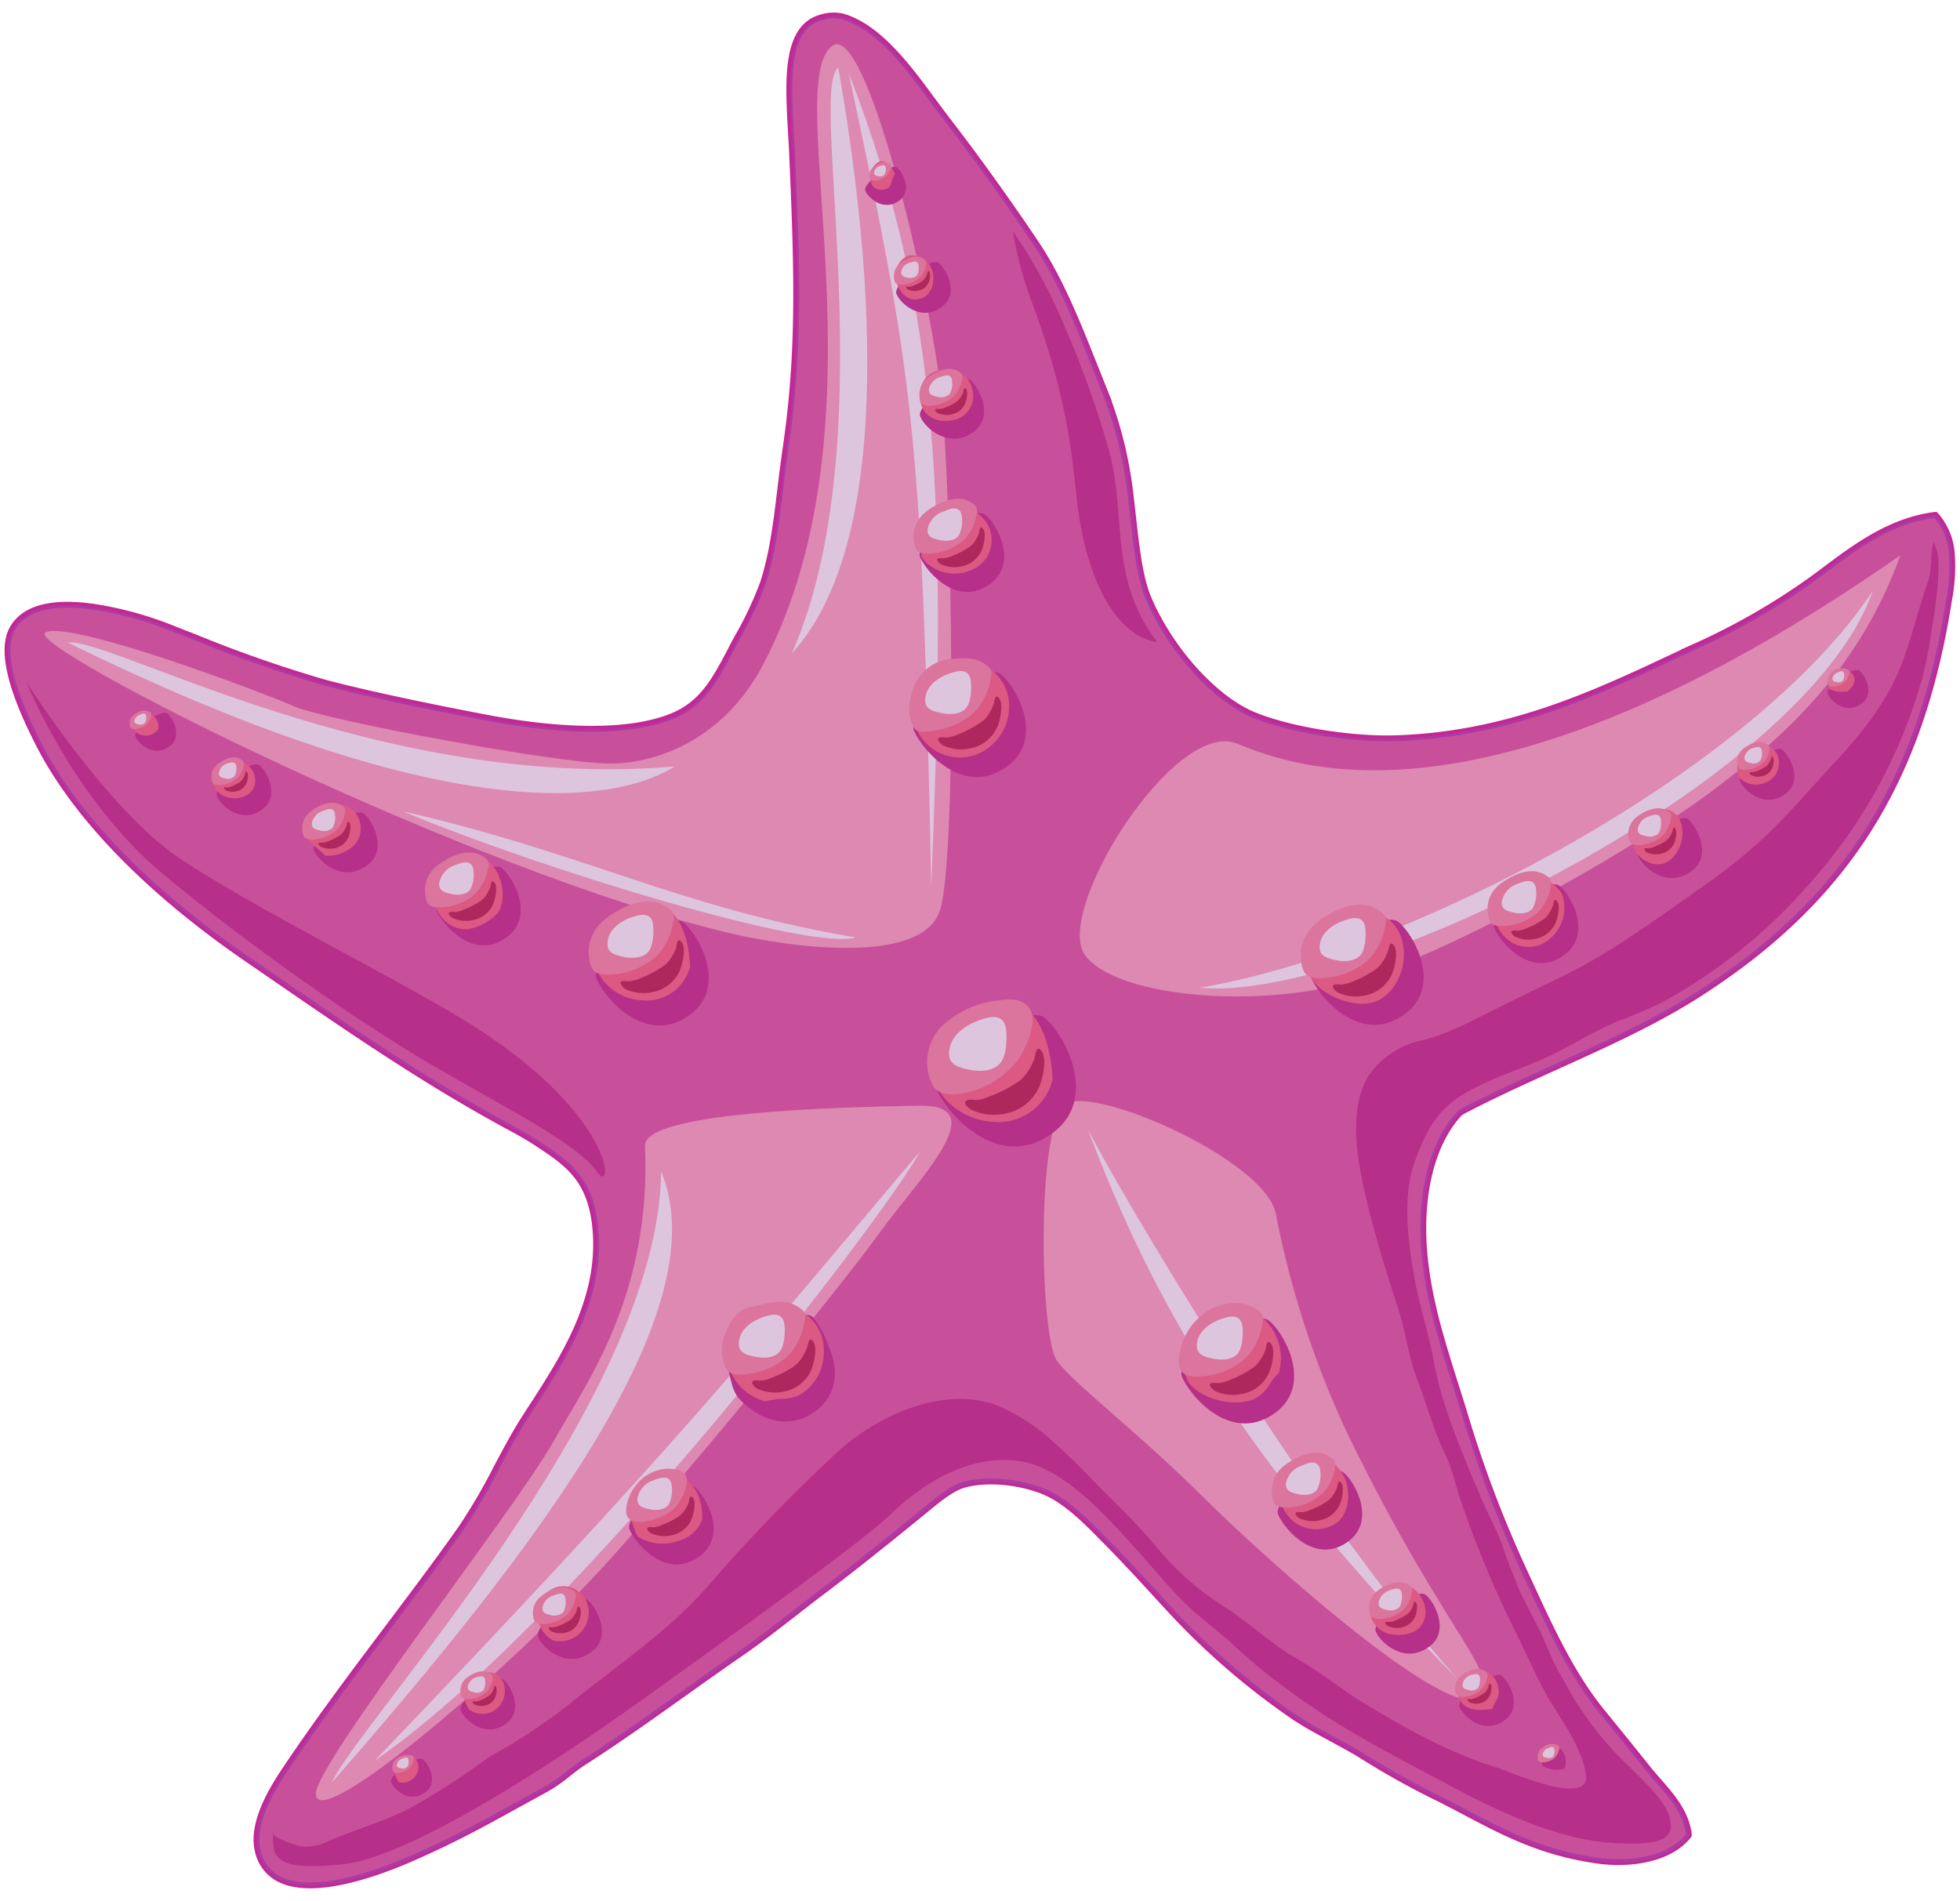 <svg id="Layer_1" data-name="Layer 1" xmlns="http://www.w3.org/2000/svg" viewBox="0 0 335 325"><defs><style>.cls-1{fill:#e5428c;stroke:#c42694;stroke-miterlimit:10;}.cls-1,.cls-2,.cls-3,.cls-4,.cls-5,.cls-6,.cls-7,.cls-8{fill-rule:evenodd;}.cls-2{fill:#ff8aa9;}.cls-3{fill:#ffd4df;}.cls-4{fill:#ce1974;}.cls-5{fill:#fc4e6e;}.cls-6{fill:#c4103f;}.cls-7{fill:#fc708e;}.cls-8{fill:#5889d9;opacity:0.2;}</style></defs><path id="color_1" data-name="color 1" class="cls-1" d="M144.1,2.84h0c6,1.79,11,8.42,15.28,14.27l2.49,3.32c5.77,7.45,11.37,15.45,15,20.85,4.21,6.17,7.22,13.74,10.14,21.07l1.64,4.1a69,69,0,0,1,4.13,14.9c.33,2,.58,4.32.85,6.74.58,5.23,1.17,10.65,2.66,14.16,3.76,8.85,11.37,17.27,18.1,20,6.24,2.54,16.79,4.23,24.56,3.93,18.84-.71,33.25-7.45,47.18-14l3.41-1.59A115.57,115.57,0,0,0,309.73,99l2.21-1.64c5.25-3.93,11.21-8.39,18.75-9.34h.14l.09.1a11.19,11.19,0,0,1,2.65,6.15,30.25,30.25,0,0,1-.46,8.35c-4.82,30.8-17.39,50.79-42,66.82-7.63,5-16.5,9-25.08,12.88-5.5,2.49-11.18,5.07-16.43,7.85-4.62,4.86-6.88,13.27-6.22,23.09.08,1.14.19,2.27.34,3.39.89,6.95,3,13.51,5,19.88.7,2.2,1.42,4.47,2.09,6.73A202.76,202.76,0,0,0,261,269.6c3.91,8.54,7.61,16.6,12.82,23,2.61,3.21,5.31,6.52,7.84,9.7.57.71,1.17,1.4,1.81,2.13,2.31,2.64,4.69,5.38,5.17,9.05,0,0,0,.09,0,.14l0,.12-.07.08c-3.4,4.24-10.4,4.94-15.37,4.25-9.57-1.33-15.9-4.67-22.61-8.2-1.58-.84-3.22-1.7-4.94-2.56a137.26,137.26,0,0,1-12.45-6.92c-1.8-1.14-3.75-2.19-5.64-3.21-2.28-1.23-4.64-2.5-6.82-4a125.09,125.09,0,0,1-21.4-18.7c-2.76-3-6.38-7-9.86-10.53l-.51-.51c-3.46-3.53-6.73-6.86-10.45-8.43-3.43-1.45-9.18-2.45-13.71-1.22-2.06.56-4.46,2.53-6.38,4.11l-.36.29c-7.65,6.26-13.77,11.1-18.69,14.77L135,276.37c-2.68,2.07-5.44,4.22-8.36,6.23-3.41,2.35-6.7,4.69-9.87,6.95-5.62,4-10.93,7.8-16.85,11.6-1,.62-1.87,1.34-2.75,2a26.58,26.58,0,0,1-3.8,2.66l-5.29,2.9c-5.28,2.92-10.27,5.68-17.38,8.81-5.89,2.61-16.66,6.56-22.62,3.85a7,7,0,0,1-3.89-4.48C42.76,312.19,46,306.51,49,302.08c5.65-8.4,11.66-16.37,17.46-24.08,4.38-5.82,8.52-11.31,12.4-16.84A100.12,100.12,0,0,0,85,250.61c1.51-2.82,3.06-5.74,4.79-8.43l1-1.54c5.83-9,12.43-19.26,10.86-31.66-1-7.6-4.83-10.19-9.31-13.19l-.29-.19c-1.86-1.25-3.82-2.31-5.72-3.33l-1.67-.92C70.82,183.67,58,174.78,45.51,166.18l-3.68-2.53C29.87,155.39,14,142.23,6.2,126.4c-3-6-6.6-14.56-4.05-19,2.06-3.55,6.9-4.76,14.38-3.6A61.3,61.3,0,0,1,30,107.63L33.52,109a218.76,218.76,0,0,0,22,7.68c6.12,1.63,16.21,3.83,27.67,6,7.86,1.51,22.43,3.49,31.66-.25,5.15-2.08,7.34-6.2,9.87-11l.51-1,.77-1.43a60.71,60.71,0,0,0,4.41-9.35c1.63-5,2.31-10.57,3-16.42.26-2.14.54-4.34.86-6.55,2.45-16.8,2-30.54,1.08-51.15l-.17-3c-.5-8.78-1-17.86,5.17-19.55A7,7,0,0,1,144.1,2.84Z"/><g id="light_1" data-name="light 1"><path class="cls-2" d="M142.25,7.84c-9,6.66,10.19,64-11.87,105.86-6.38,12.1-17.32,16.79-26.11,16.82s-48.73-7.43-54-9.78S11.87,105.93,7.76,108.11s72.85,41.12,117.57,51.54c9,2.09,32.58,5.68,35.41-4.29s2.08-71.1,0-89S148,3.64,142.25,7.84Z"/><path class="cls-2" d="M324.81,94.92c-69.63,48.54-102.63,36.59-113.35,32.2s-31.2,28.46-26.1,36,31.75,9.91,49.59,3.49,45.2-22,58-31.64S317.93,113.93,324.81,94.92Z"/><path class="cls-2" d="M157.13,189c-14.8.27-47.14,1.14-46.89,6.88,1.12,25.66-10.13,40.68-15.7,50.62-6.47,11.54-40.63,55-40.56,60.14.09,7.13,34.86-22.71,51-40.9s38.77-45.86,45.34-55C157.07,201.41,170,188.82,157.13,189Z"/><path class="cls-2" d="M182.33,188.63c5.3-2.88,34.22,9.86,35.76,19a159.66,159.66,0,0,0,12.13,37.24c15.46,31.87,25.13,40.48,23.32,44.58-3.25,7.38-36.13-21.88-47.89-33.54s-22.07-19.3-25-23.32S177,191.51,182.33,188.63Z"/></g><g id="light_2" data-name="light 2"><path class="cls-3" d="M143.28,11.55c5.19,29.53,10.59,79.9-7.94,100.14C151.47,75,138,15.53,143.28,11.55Z"/><path class="cls-3" d="M11.55,109.82c75.63,37.18,99.19,24,103.77,21.2C64.81,135.34,18.84,108.88,11.55,109.82Z"/><path class="cls-3" d="M113,200.23c9.92,23.7-21.33,64.52-56.26,104.45C61.19,294.49,112.61,239.81,113,200.23Z"/><path class="cls-3" d="M185.92,193c4.8,9.53,36.52,63.92,63.19,94C211.84,249.25,196.77,221.81,185.92,193Z"/><path class="cls-3" d="M320.1,101c-11.42,32.77-88.64,70.47-115.06,67.84C241.05,162.84,299.89,131.63,320.1,101Z"/><path class="cls-3" d="M159.17,151.72c-1.56-78-3-87.19-14.13-139.29C161.08,53.73,161.75,86.59,159.17,151.72Z"/><path class="cls-3" d="M68.81,138.67c31.41,7.2,47.15,16.43,77.46,21.58C138.62,162.61,92.32,148.54,68.81,138.67Z"/><path class="cls-3" d="M64,301c33.78-23.3,86.9-92.48,93.34-104.29C128.72,230.6,116,246.79,64,301Z"/></g><g id="shadow"><path class="cls-4" d="M260.29,273.08c1,2,2,3.9,2.94,5.77,1.06,2.16,1.83,4.46,3,6.58.71,1.31,1.49,2.59,2.2,3.91a56.41,56.41,0,0,0,10.42,13c3.46,3.39,6.62,6.55,6.73,9.56s-3.4,3.46-9.48,3.15-14.07-2.3-27-9.15c-14.14-7.51-21.49-11.23-31.55-19-2.26-1.75-4.46-3.59-6.55-5.54-3-2.85-6.45-5.16-9.35-8.2-3.09-3.23-5.9-6.72-8.94-10-4.76-5.14-11.55-12.63-18.93-13.47-8.32-1-16.12,3.86-21.86,9.44-4.88,4.75-33,24.85-42.33,31.54s-38,26.6-51,28-11.79-2.05-11.94-5.32c0,.83,4.16,2.17,5,2.29a8.41,8.41,0,0,0,4.63-1c4.77-2.07,9.87-3.37,14.43-5.91a119.27,119.27,0,0,0,12-7.76c1.59-1.14,3.29-1.95,5-3a97.88,97.88,0,0,0,10-7c7.81-6.35,16.65-12.19,23.29-19.86a291.78,291.78,0,0,1,22-22.78c6.66-6.2,18.14-11.55,27.28-8.14a32.61,32.61,0,0,1,9.94,6.46c2.71,2.39,5.2,5,7.74,7.58,3.37,3.42,6.7,6.54,9.76,10.3a49.41,49.41,0,0,0,11.52,10.11c4.26,2.7,7.9,6.3,12.29,8.8,4.08,2.33,7.74,5.36,11.79,7.81,7.11,4.3,14.43,8.39,22.4,10.85,2.33.71,16.57,7.19,15.31.93-.91-4.5-3.48-8-5.82-11.81-2.22-3.63-4-7.88-5.92-11.74a185.48,185.48,0,0,1-9.55-22.78c-.94-2.73-1.42-5.43-2.68-8-2.05-4.2-3.24-8.77-4.9-13.11-1.4-3.67-1.83-7.55-3-11.26-2.65-8.3-5.37-16.79-6.85-25.4-.79-4.67-1-11.1,1.7-15.18a14.78,14.78,0,0,1,8.84-5.88c3.74-.82,7.57-2.77,11-4.51,4.63-2.32,9.29-4.58,13.95-6.83a98.26,98.26,0,0,0,11.05-6.56c3.85-2.53,7.56-5.13,11.26-7.79a98.4,98.4,0,0,0,13.21-10.74c3.9-4,7.53-8.16,11.29-12.25s7.54-8.92,9.81-14.21c2.2-5.11,3.28-10.4,5.13-15.64.79-2.23.24-4.55,1-6.77,0,.14.6,1.82.64,2.07a19.19,19.19,0,0,1,.08,4.08,69.92,69.92,0,0,1-1,8.14,79.66,79.66,0,0,1-1.56,8.44,87.86,87.86,0,0,1-19.66,36,90.54,90.54,0,0,1-24.92,20,79.83,79.83,0,0,1-7.55,3.25c-4.35,1.75-8.19,4.37-12.44,6.28-4.59,2.06-9.46,3.53-13.81,6.09-4.75,2.81-6.54,6.34-8.42,11.37-2.31,6.16-1.26,13.92-.14,20.2.84,4.77,2.43,9.4,3.29,14.21,1.13,6.29,3.65,12.71,6.07,18.58,1.35,3.29,2.8,6.64,4.37,9.83,1.43,2.92,2.17,6.11,3.53,9C259.34,271.16,259.81,272.12,260.29,273.08Z"/><path class="cls-4" d="M4.45,116.5s8.09,20.1,23.17,32.7,34.38,26,46.84,33.22S99,195.73,102,200.27s3.64-10.08-23.44-26.35c-13-7.82-35.68-19-48-27.3S4.45,116.5,4.45,116.5Z"/><path class="cls-4" d="M197.83,109.8c-8.25-10.74-5.34-21.25-8.15-32.3a165.93,165.93,0,0,0-7.76-21.79,84.53,84.53,0,0,0-8.81-16.16,66.46,66.46,0,0,0,3.49,12.73c5.63,15.33,6.54,24.55,7.49,33.42C184.91,93.36,188.34,108.15,197.83,109.8Z"/><path class="cls-4" d="M240.19,173.29c-7.34,5.49-14.4-2.38-16-6s12.11-11.76,14.75-9.75S246.61,168.49,240.19,173.29Z"/><path class="cls-4" d="M172.23,130.94c-7.34,5.49-14.4-2.39-16-6s12.12-11.75,14.76-9.74S178.64,126.14,172.23,130.94Z"/><path class="cls-4" d="M218.06,241.43c-7.34,5.49-14.4-2.38-16-6s12.12-11.75,14.76-9.74S224.47,236.63,218.06,241.43Z"/><path class="cls-4" d="M139.51,241.13a8.68,8.68,0,0,1-9.32.88,14,14,0,0,1-3.62-2.67c-1.21-1.2-1.52-2.84-1.9-4.45-.23-1-.65-2,0-2.91a9.72,9.72,0,0,1,1.68-1.65,26.26,26.26,0,0,1,4.39-3,17.67,17.67,0,0,1,4.8-2.2c.7-.14,1.36-.16,2.07-.3a1.42,1.42,0,0,1,1.55.61,15.43,15.43,0,0,1,2.36,4.42,13.36,13.36,0,0,1,1.1,3.83A7.89,7.89,0,0,1,139.51,241.13Z"/><path class="cls-4" d="M118,173.4c-7.35,5.5-14.4-2.38-16-6s12.12-11.75,14.75-9.74S124.45,168.61,118,173.4Z"/><path class="cls-4" d="M267.42,163.21c-5.51,4.12-10.8-1.78-12-4.51s9.09-8.82,11.07-7.31S272.22,159.62,267.42,163.21Z"/><path class="cls-4" d="M169.28,99.77c-5.51,4.12-10.8-1.79-12-4.52s9.09-8.81,11.07-7.3S174.09,96.17,169.28,99.77Z"/><path class="cls-4" d="M86.65,160.18c-5.51,4.13-10.8-1.78-12-4.51s9.09-8.82,11.07-7.31S91.46,156.59,86.65,160.18Z"/><path class="cls-4" d="M119.62,266c-5.51,4.12-10.8-1.78-12-4.51s9.09-8.82,11.07-7.31S124.43,262.37,119.62,266Z"/><path class="cls-4" d="M230.48,263.46c-5.5,4.12-10.8-1.79-12-4.52s9.09-8.81,11.07-7.3S235.29,259.87,230.48,263.46Z"/><path class="cls-4" d="M289.15,148.88c-4.13,3.09-8.26-.49-9.15-2.54s7-7.46,8.47-6.33S292.76,146.19,289.15,148.88Z"/><path class="cls-4" d="M166.45,73.78c-4.14,3.1-8.27-.49-9.15-2.54s7-7.45,8.47-6.32S170.05,71.09,166.45,73.78Z"/><path class="cls-4" d="M62.8,147.89c-4.13,3.09-8.27-.49-9.15-2.54s7-7.46,8.47-6.33S66.4,145.2,62.8,147.89Z"/><path class="cls-4" d="M244.31,281.45c-4.13,3.09-8.26-.49-9.15-2.54s7-7.46,8.47-6.33S247.92,278.75,244.31,281.45Z"/><path class="cls-4" d="M101.12,282.36c-4.14,3.09-8.27-.5-9.15-2.54s7-7.46,8.46-6.33S104.72,279.66,101.12,282.36Z"/><path class="cls-4" d="M86.55,294.59c-3.51,2.63-7-.42-7.77-2.16s5.93-6.34,7.19-5.38S89.62,292.3,86.55,294.59Z"/><path class="cls-4" d="M257.24,294c-3.51,2.62-7-.42-7.78-2.16s5.94-6.34,7.2-5.38S260.3,291.69,257.24,294Z"/><path class="cls-4" d="M305.17,135.7c-3.51,2.62-7-.43-7.77-2.17s5.93-6.33,7.2-5.37S308.24,133.4,305.17,135.7Z"/><path class="cls-4" d="M161,52.44c-3.51,2.63-7-.42-7.77-2.16s5.93-6.33,7.19-5.37S164.07,50.15,161,52.44Z"/><path class="cls-4" d="M44.87,138.32c-3.51,2.63-7-.42-7.77-2.16s5.93-6.34,7.19-5.38S47.94,136,44.87,138.32Z"/><path class="cls-4" d="M153.74,34.25c-2.63,2-5.27-.32-5.83-1.62s4.45-4.76,5.4-4S156,32.53,153.74,34.25Z"/><path class="cls-4" d="M29,127.56c-2.63,2-5.27-.32-5.83-1.63s4.45-4.75,5.4-4S31.26,125.84,29,127.56Z"/><path class="cls-4" d="M318.22,120.25c-2.63,2-5.27-.32-5.83-1.62s4.45-4.76,5.4-4S320.52,118.53,318.22,120.25Z"/><path class="cls-4" d="M72.73,306.34c-2.64,2-5.27-.31-5.84-1.62s4.46-4.75,5.4-4S75,304.62,72.73,306.34Z"/><path class="cls-4" d="M180,193.61c-9.18,6.87-18-3-20-7.52s15.14-14.69,18.44-12.18S188,187.62,180,193.61Z"/></g><g id="color_eyebrows_eyelids_thorns_" data-name="color (eyebrows, eyelids, thorns)"><path class="cls-5" d="M152.92,29.59l.07.15-.09.13a3.27,3.27,0,0,0-.46,1.09c-.17.62-.34,1.25-1.33,1.43a1.78,1.78,0,0,1-2.26-1.27c-.32-1.2.26-3,1.41-3.47C150.8,27.45,151.86,27.43,152.92,29.59Z"/><path class="cls-5" d="M155.3,43.65a3.74,3.74,0,0,1,4.2,3.52c.2,1.78-.66,3.72-2.69,4h0c-1.86.23-3.15-1.35-3.57-2.93a3.67,3.67,0,0,1,2-4.54l0,0Z"/><path class="cls-5" d="M161.14,63.21c2.86,0,4.57,1.12,5.08,3.44A4.19,4.19,0,0,1,163,71.79c-2.11.56-4.76-.15-5.53-2.57a4.76,4.76,0,0,1,.54-4.3A4.06,4.06,0,0,1,161.14,63.21Z"/><path class="cls-5" d="M162.46,85.58c4.44,1.3,6.73,3.33,7,6.22a5.48,5.48,0,0,1-3.78,5.77,7,7,0,0,1-8.08-2.2l0,0v0c-1.37-5.58,1.44-8,4.69-9.68l.1,0Z"/><path class="cls-5" d="M169.91,114.89h0a7.9,7.9,0,0,1,2.45,7.31,8.88,8.88,0,0,1-5.17,6.66,8.06,8.06,0,0,1-7.65-.76,8.28,8.28,0,0,1-3.6-7.15,6.84,6.84,0,0,1,1.26-3.61,12.72,12.72,0,0,0,1.26-2.56l0-.09.08,0C162.36,112.22,167.13,112.32,169.91,114.89Z"/><path class="cls-5" d="M25.66,122a2.51,2.51,0,0,1,1.42,2.5v.09l-.05.07a2.64,2.64,0,0,1-3,.94,2.78,2.78,0,0,1-1.84-2.74v-.12l.09-.08A3.14,3.14,0,0,1,25.66,122Z"/><path class="cls-5" d="M41.43,130.27a3.38,3.38,0,0,1,2.2,3.34h0a2.81,2.81,0,0,1-1.7,2.43,4.31,4.31,0,0,1-4.27-.32,4,4,0,0,1-1.4-4v-.08l0-.06A4.59,4.59,0,0,1,41.43,130.27Z"/><path class="cls-5" d="M56.68,137.51c2.23-.24,4.62.78,4.94,3.62h0a4.1,4.1,0,0,1-1,3.26,6.46,6.46,0,0,1-4.92,1.89h-.12l-.08-.08A15.09,15.09,0,0,0,54.19,145c-1-.82-1.91-1.6-2-3C51.87,139.45,54.28,137.77,56.68,137.51Z"/><path class="cls-5" d="M82.83,146.93h0a5.28,5.28,0,0,1,2.59,3.28,7.16,7.16,0,0,1,0,5.3c-1,1.77-4.08,3.34-5.86,3.34a5.28,5.28,0,0,1-4.16-2.17A8.33,8.33,0,0,1,74,149.59l0-.08.06-.06C76.28,147.37,80,145.69,82.83,146.93Z"/><path class="cls-5" d="M113.75,155h.06l0,0c2.48,1.82,3.87,5.22,4.14,10.12v.08a7.65,7.65,0,0,1-8.08,5.8,9,9,0,0,1-8.57-7.31v-.05a8.58,8.58,0,0,1,3.19-6.91A10.79,10.79,0,0,1,113.75,155Z"/><path class="cls-5" d="M316.78,115.39c.23.4.6,1.47-1,2.78l-.08.06-.71,0a3.92,3.92,0,0,1-2.36-.5l-.07-.07,0-.09c-.46-2.19.71-2.89,1.23-3.09A2.6,2.6,0,0,1,316.78,115.39Z"/><path class="cls-5" d="M301.74,127.43a2.74,2.74,0,0,1,2.15,1.87h0a3.62,3.62,0,0,1-1.67,4.25,4,4,0,0,1-5-.71l0-.05,0,0a3.92,3.92,0,0,1,.63-4A4.24,4.24,0,0,1,301.74,127.43Z"/><path class="cls-5" d="M286.9,139.8c1.22,1.89.69,5.18-1.1,6.9-1.41,1.35-3.26,1.4-5.09.12h0a4.41,4.41,0,0,1-1.72-3.55,5.27,5.27,0,0,1,1.85-4.32l0,0,0,0C284.67,137.42,286.28,138.83,286.9,139.8Z"/><path class="cls-5" d="M262.13,149.85h0c2.56.29,4.61,2,5,3.41a6.94,6.94,0,0,1-3.82,8.22,5.65,5.65,0,0,1-6.41-1.66,6.9,6.9,0,0,1-1.05-7.39C256.51,151.27,258.15,149.39,262.13,149.85Z"/><path class="cls-5" d="M231.8,155.4h0c3.77,0,6.81,1.95,7.74,5,1.44,4.71-1.11,9.45-4.3,10.75-3.4,1.38-8.5-.78-10.29-2.91a7.46,7.46,0,0,1-1.21-8.08A8.68,8.68,0,0,1,231.8,155.4Z"/><path class="cls-5" d="M137,224.24h0a7.36,7.36,0,0,1,3.8,6.76,8.41,8.41,0,0,1-4.21,7.5,7.57,7.57,0,0,1-3,.62,14.88,14.88,0,0,0-2.73.4l-.08,0-.07,0a8.9,8.9,0,0,1-6.55-9.06c.07-1.48,1-4.5,1.88-5.35C128.84,222.27,134.75,223,137,224.24Z"/><path class="cls-5" d="M116.19,252.43c2.51,1,3.91,3.64,3.83,7.21v.07a5.78,5.78,0,0,1-4,3.66,7.92,7.92,0,0,1-7.1-.77l0,0,0-.06c-1.66-3.26-1.5-6.34.43-8.45A6.34,6.34,0,0,1,116.19,252.43Z"/><path class="cls-5" d="M98.09,271.53h0a4.58,4.58,0,0,1,2.31,5.56,4.88,4.88,0,0,1-5.77,3.35h-.06l0,0a5.11,5.11,0,0,1-2.08-6.9A4.26,4.26,0,0,1,98.09,271.53Z"/><path class="cls-5" d="M83.68,285.88A2.58,2.58,0,0,1,86,287.53h0a4,4,0,0,1-1.2,4.63,3.78,3.78,0,0,1-4.69,0l0,0,0-.05a3.79,3.79,0,0,1-.24-4.13A4.36,4.36,0,0,1,83.68,285.88Z"/><path class="cls-5" d="M70.85,300.48a2.29,2.29,0,0,1,.44,2.62,2.7,2.7,0,0,1-2.89,1.59h-.1l-.08-.07c-1-1.06-.81-2.57-.52-3.76l0-.11.1-.06C69.5,299.67,70.44,300.12,70.85,300.48Z"/><path class="cls-5" d="M214,224a9.24,9.24,0,0,1,4.6,10.61l0,.08-.07.06a7.91,7.91,0,0,0-1.46,1.76,6.41,6.41,0,0,1-2.71,2.65c-4.14,1.65-10.28-.57-11.48-3.38-1.42-3.31.09-8.13,1.79-10.12A7.34,7.34,0,0,1,214,224Z"/><path class="cls-5" d="M225.54,249.28c3,.29,4.5,3,4.82,5.3s-.37,5.27-2.77,6.23a6.13,6.13,0,0,1-7.14-1.35,6.82,6.82,0,0,1-1.31-7.36C219.75,250.88,221.38,248.89,225.54,249.28Z"/><path class="cls-5" d="M239.86,270.78h0a4.86,4.86,0,0,1,3.44,3.1,4.05,4.05,0,0,1-.47,4.11c-1.45,1.83-5.17,1.9-6.89.62a4.2,4.2,0,0,1-1.47-5.05A4.82,4.82,0,0,1,239.86,270.78Z"/><path class="cls-5" d="M253.56,285.56a3.52,3.52,0,0,1,2.51,2.86,3,3,0,0,1-.43,2.45,6.44,6.44,0,0,0-.52,1.11l-.05.15-.16,0c-2.91.48-4.74-.09-5.43-1.69a3.38,3.38,0,0,1,.38-3.76A3.74,3.74,0,0,1,253.56,285.56Z"/><path class="cls-4" d="M266.54,298.78a3,3,0,0,1,.88,3.42l0,.14-.14,0a4.51,4.51,0,0,1-3.25-.3l-.41-.15,0-.15a6.93,6.93,0,0,1-.07-2.85l0-.11.08-.06A2.47,2.47,0,0,1,266.54,298.78Z"/><path class="cls-5" d="M174.62,171.78l.06,0,.06,0c3.09,2.27,4.83,6.53,5.17,12.64v.11a9.53,9.53,0,0,1-10.1,7.24c-4.45-.22-9.7-3.18-10.71-9.13v-.06a10.71,10.71,0,0,1,4-8.63A13.45,13.45,0,0,1,174.62,171.78Z"/></g><g id="shadow-2" data-name="shadow"><path class="cls-6" d="M174,184.94a23.61,23.61,0,0,1-4.8,2.45,7.39,7.39,0,0,1-2.35.64c-.45,0-1.4-.19-1.76.16-.52.52.53,1.27.95,1.52a9.18,9.18,0,0,0,5.94.61,7.85,7.85,0,0,0,6-5.57c.35-1.27.93-4,0-5.15s-1,.94-1.19,1.41a10.73,10.73,0,0,1-1.79,3.06A7.81,7.81,0,0,1,174,184.94Z"/><path class="cls-6" d="M235,165.79a19,19,0,0,1-3.84,2,5.9,5.9,0,0,1-1.88.51c-.36,0-1.12-.15-1.41.13s.42,1,.76,1.21a7.27,7.27,0,0,0,4.76.5,6.27,6.27,0,0,0,4.82-4.46c.28-1,.75-3.21,0-4.12s-.81.75-1,1.12a8.32,8.32,0,0,1-1.44,2.45A6.13,6.13,0,0,1,235,165.79Z"/><path class="cls-6" d="M263.69,157.24a14.14,14.14,0,0,1-2.87,1.47,4.61,4.61,0,0,1-1.41.38c-.27,0-.84-.11-1.06.1s.32.76.57.91a5.54,5.54,0,0,0,3.57.37,4.72,4.72,0,0,0,3.62-3.35c.21-.76.56-2.4,0-3.08s-.61.56-.71.84a6.59,6.59,0,0,1-1.08,1.84A4.5,4.5,0,0,1,263.69,157.24Z"/><path class="cls-6" d="M284.68,143.75a9.59,9.59,0,0,1-1.94,1,3.12,3.12,0,0,1-.95.26c-.18,0-.57-.08-.72.06s.22.52.39.62a3.76,3.76,0,0,0,2.41.25,3.19,3.19,0,0,0,2.44-2.26c.14-.52.38-1.63,0-2.08s-.41.38-.48.56a4.31,4.31,0,0,1-.73,1.24A2.86,2.86,0,0,1,284.68,143.75Z"/><path class="cls-6" d="M301.73,131.06a6.84,6.84,0,0,1-1.45.74,2.27,2.27,0,0,1-.72.2c-.13,0-.42-.06-.53.05s.16.38.28.46a2.82,2.82,0,0,0,1.81.18A2.36,2.36,0,0,0,303,131c.11-.39.29-1.22,0-1.56s-.31.28-.36.42a3.36,3.36,0,0,1-.55.93A2,2,0,0,1,301.73,131.06Z"/><path class="cls-6" d="M167.53,123.56a19.57,19.57,0,0,1-3.84,2,6.1,6.1,0,0,1-1.88.51c-.36,0-1.12-.16-1.41.13s.42,1,.76,1.21a7.34,7.34,0,0,0,4.76.49,6.29,6.29,0,0,0,4.83-4.46c.28-1,.74-3.21,0-4.11s-.81.75-.95,1.12a8.32,8.32,0,0,1-1.44,2.45A5.49,5.49,0,0,1,167.53,123.56Z"/><path class="cls-6" d="M165.56,93.58a13.88,13.88,0,0,1-2.87,1.47,4.61,4.61,0,0,1-1.41.38c-.27,0-.84-.11-1.06.1s.32.76.57.91a5.54,5.54,0,0,0,3.57.37A4.72,4.72,0,0,0,168,93.46c.21-.76.56-2.4,0-3.08s-.61.56-.71.84a6.36,6.36,0,0,1-1.08,1.84A4.5,4.5,0,0,1,165.56,93.58Z"/><path class="cls-6" d="M163.52,68.65a9.33,9.33,0,0,1-1.94,1,3.12,3.12,0,0,1-1,.26c-.18,0-.57-.08-.71.06s.21.52.38.62a3.69,3.69,0,0,0,2.41.24,3.15,3.15,0,0,0,2.44-2.25c.14-.52.38-1.63,0-2.09s-.41.38-.48.57a4.31,4.31,0,0,1-.73,1.24A2.86,2.86,0,0,1,163.52,68.65Z"/><path class="cls-6" d="M157.6,48.08a7.42,7.42,0,0,1-1.46.74,2.29,2.29,0,0,1-.71.2c-.14,0-.43-.06-.54,0s.16.38.29.46a2.78,2.78,0,0,0,1.8.18A2.39,2.39,0,0,0,158.82,48c.1-.39.28-1.22,0-1.56s-.31.28-.36.42a3.36,3.36,0,0,1-.55.93A1.93,1.93,0,0,1,157.6,48.08Z"/><path class="cls-6" d="M113.26,165.22a18.71,18.71,0,0,1-3.83,2,6,6,0,0,1-1.89.51c-.36,0-1.12-.15-1.4.13s.42,1,.75,1.21a7.28,7.28,0,0,0,4.76.49,6.28,6.28,0,0,0,4.83-4.46c.28-1,.75-3.2,0-4.11s-.82.75-.95,1.12a8.78,8.78,0,0,1-1.44,2.45A5.51,5.51,0,0,1,113.26,165.22Z"/><path class="cls-6" d="M82.08,154.05a14.1,14.1,0,0,1-2.87,1.46,4.5,4.5,0,0,1-1.41.39c-.27,0-.85-.12-1.06.1s.31.76.57.9a5.47,5.47,0,0,0,3.57.37,4.69,4.69,0,0,0,3.62-3.34c.21-.76.56-2.41,0-3.09s-.61.57-.71.84a6.32,6.32,0,0,1-1.08,1.84A4.55,4.55,0,0,1,82.08,154.05Z"/><path class="cls-6" d="M58.06,142.79a9.59,9.59,0,0,1-1.94,1,2.69,2.69,0,0,1-.95.26c-.19,0-.57-.07-.72.07s.21.51.39.61a3.67,3.67,0,0,0,2.4.25,3.19,3.19,0,0,0,2.45-2.26c.14-.51.38-1.62,0-2.08s-.42.38-.48.57a4.45,4.45,0,0,1-.73,1.24A2.8,2.8,0,0,1,58.06,142.79Z"/><path class="cls-6" d="M41,133.69a7.7,7.7,0,0,1-1.46.74,2.13,2.13,0,0,1-.71.19c-.14,0-.43-.06-.54,0s.16.39.29.46a2.74,2.74,0,0,0,1.81.19,2.39,2.39,0,0,0,1.83-1.69c.11-.39.29-1.22,0-1.57s-.31.29-.36.43a3.1,3.1,0,0,1-.54.93C41.2,133.51,41.09,133.6,41,133.69Z"/><path class="cls-6" d="M135.67,233.58a19.18,19.18,0,0,1-3.83,1.95A6,6,0,0,1,130,236c-.35,0-1.12-.15-1.4.13s.42,1,.76,1.22a7.38,7.38,0,0,0,4.75.49,6.29,6.29,0,0,0,4.83-4.46c.28-1,.75-3.21,0-4.12s-.82.75-1,1.12a9,9,0,0,1-1.44,2.46A7,7,0,0,1,135.67,233.58Z"/><path class="cls-6" d="M116,259.22a13.92,13.92,0,0,1-2.88,1.46,4.36,4.36,0,0,1-1.41.39c-.27,0-.84-.12-1.05.1s.31.76.57.9a5.45,5.45,0,0,0,3.56.37,4.71,4.71,0,0,0,3.62-3.34c.21-.76.56-2.41,0-3.09s-.61.57-.72.84a6.29,6.29,0,0,1-1.07,1.84A5.27,5.27,0,0,1,116,259.22Z"/><path class="cls-6" d="M97.47,276.9a9.59,9.59,0,0,1-1.94,1,3.26,3.26,0,0,1-1,.26c-.18,0-.57-.08-.71.07s.21.51.38.61a3.7,3.7,0,0,0,2.41.25,3.16,3.16,0,0,0,2.44-2.26c.15-.51.38-1.62,0-2.08s-.41.38-.48.57a4.19,4.19,0,0,1-.72,1.24A3.58,3.58,0,0,1,97.47,276.9Z"/><path class="cls-6" d="M83.51,289.9a7.11,7.11,0,0,1-1.45.75,2.26,2.26,0,0,1-.72.19c-.13,0-.42-.06-.53.05s.16.38.29.46a2.79,2.79,0,0,0,1.8.19,2.4,2.4,0,0,0,1.84-1.7c.1-.38.28-1.21,0-1.56s-.31.29-.36.43a3.51,3.51,0,0,1-.55.93A2,2,0,0,1,83.51,289.9Z"/><path class="cls-6" d="M214,233.9a18.54,18.54,0,0,1-3.84,2,5.9,5.9,0,0,1-1.88.51c-.36,0-1.12-.15-1.41.13s.42,1,.76,1.21a7.35,7.35,0,0,0,4.76.5,6.29,6.29,0,0,0,4.83-4.46c.28-1,.74-3.21,0-4.12s-.82.75-.95,1.12a8.78,8.78,0,0,1-1.44,2.45A5.51,5.51,0,0,1,214,233.9Z"/><path class="cls-6" d="M226.81,256.64a14,14,0,0,1-2.88,1.47,4.61,4.61,0,0,1-1.41.38c-.27,0-.84-.11-1.05.1s.31.76.57.91a5.51,5.51,0,0,0,3.56.37,4.75,4.75,0,0,0,3.63-3.35c.2-.76.55-2.4,0-3.08s-.61.56-.71.84a6.84,6.84,0,0,1-1.08,1.84A5.21,5.21,0,0,1,226.81,256.64Z"/><path class="cls-6" d="M240.39,276a9.59,9.59,0,0,1-1.94,1,3.12,3.12,0,0,1-.95.26c-.19,0-.57-.08-.72.06s.22.52.39.62a3.75,3.75,0,0,0,2.41.25A3.19,3.19,0,0,0,242,276c.14-.52.38-1.62,0-2.08s-.41.38-.48.56a4.31,4.31,0,0,1-.73,1.24A2.86,2.86,0,0,1,240.39,276Z"/><path class="cls-6" d="M253.54,289.51a7.11,7.11,0,0,1-1.45.75,2.55,2.55,0,0,1-.72.19c-.13,0-.42-.06-.53.05s.16.38.29.46a2.79,2.79,0,0,0,1.8.19,2.4,2.4,0,0,0,1.84-1.7c.1-.38.28-1.22,0-1.56s-.31.29-.36.43a3.51,3.51,0,0,1-.55.93A2,2,0,0,1,253.54,289.51Z"/></g><g id="light_1-2" data-name="light 1"><path class="cls-7" d="M173.66,181.6a15.76,15.76,0,0,1-6.87,4.73c-2,.66-6.25,1.51-7.41-.87a8.78,8.78,0,0,1,1.36-9.8,13.12,13.12,0,0,1,2-1.67,16.15,16.15,0,0,1,7.3-2.91c2-.19,4-.69,5.56.88C177.89,174.17,175.18,179.68,173.66,181.6Z"/><path class="cls-7" d="M236.86,157.58a11.79,11.79,0,0,1-2.14,5.53,9,9,0,0,1-2.53,2.2,12.64,12.64,0,0,1-4.71,1.73c-1,.15-3.22.35-4.11-.36-1.05-.84-1.11-3.1-1-4.3a7.15,7.15,0,0,1,2-4A10,10,0,0,1,226,157c2.69-1.78,6.43-3.4,9.48-1.51.67.42,1.3.81,1.36,1.63A3.23,3.23,0,0,1,236.86,157.58Z"/><path class="cls-7" d="M265.12,151.09a8.84,8.84,0,0,1-1.61,4.15,6.76,6.76,0,0,1-1.89,1.64,9.36,9.36,0,0,1-3.53,1.3c-.78.11-2.42.27-3.08-.26s-.84-2.33-.72-3.23a5.36,5.36,0,0,1,1.47-3,7.8,7.8,0,0,1,1.23-1c2-1.34,4.83-2.55,7.11-1.13.51.31,1,.6,1,1.22A1.82,1.82,0,0,1,265.12,151.09Z"/><path class="cls-7" d="M285.65,139.6a6,6,0,0,1-1.09,2.79,4.42,4.42,0,0,1-1.28,1.12,6.59,6.59,0,0,1-2.38.88,3.42,3.42,0,0,1-2.08-.19c-.54-.42-.56-1.57-.49-2.17a3.59,3.59,0,0,1,1-2,4.93,4.93,0,0,1,.83-.68c1.36-.9,3.25-1.72,4.8-.76.34.21.66.41.69.82Z"/><path class="cls-7" d="M302.45,127.94a4.44,4.44,0,0,1-.81,2.1,3.34,3.34,0,0,1-1,.84,4.72,4.72,0,0,1-1.79.66,2.55,2.55,0,0,1-1.55-.14c-.41-.32-.43-1.18-.37-1.63a2.68,2.68,0,0,1,.75-1.53,4.31,4.31,0,0,1,.62-.51c1-.67,2.44-1.29,3.6-.57.25.16.49.31.52.62A.86.86,0,0,1,302.45,127.94Z"/><path class="cls-7" d="M316.09,114.91a3,3,0,0,1-.55,1.41,2.36,2.36,0,0,1-.65.57,3.27,3.27,0,0,1-1.21.44,1.71,1.71,0,0,1-1.05-.09c-.27-.22-.28-.8-.24-1.1a1.79,1.79,0,0,1,.5-1,2.79,2.79,0,0,1,.42-.35,2.32,2.32,0,0,1,2.43-.38c.17.1.33.2.35.41Z"/><path class="cls-7" d="M169.43,115.35a11.79,11.79,0,0,1-2.14,5.53,8.87,8.87,0,0,1-2.53,2.2,12.49,12.49,0,0,1-4.71,1.74c-.9.12-2.65.57-3.45,0s-1.14-2.55-1.24-3.46a12.07,12.07,0,0,1,.75-3.72,7.44,7.44,0,0,1,1.4-2.39,7.36,7.36,0,0,1,5.23-2.63c1.85-.11,3.67-.32,5.33.72.68.41,1.31.81,1.37,1.62A3.2,3.2,0,0,1,169.43,115.35Z"/><path class="cls-7" d="M167,87.43a8.79,8.79,0,0,1-1.6,4.14,6.82,6.82,0,0,1-1.9,1.65,9.36,9.36,0,0,1-3.53,1.3c-.78.11-2.42.27-3.08-.26s-.83-2.33-.72-3.23a5.37,5.37,0,0,1,1.48-3,7,7,0,0,1,1.23-1c2-1.34,4.82-2.55,7.1-1.13.51.31,1,.6,1,1.22C167,87.21,167,87.32,167,87.43Z"/><path class="cls-7" d="M164.49,64.49a6,6,0,0,1-1.09,2.8,4.39,4.39,0,0,1-1.28,1.11,6.18,6.18,0,0,1-2.38.88,3.35,3.35,0,0,1-2.08-.18c-.53-.42-.56-1.57-.48-2.17a3.58,3.58,0,0,1,1-2,5.36,5.36,0,0,1,.83-.68c1.36-.9,3.26-1.72,4.8-.76.34.21.66.41.69.82A1.62,1.62,0,0,1,164.49,64.49Z"/><path class="cls-7" d="M158.32,45a4.55,4.55,0,0,1-.81,2.1,3.54,3.54,0,0,1-1,.84,4.73,4.73,0,0,1-1.78.66,2.58,2.58,0,0,1-1.56-.14c-.4-.32-.42-1.18-.36-1.63a2.66,2.66,0,0,1,.74-1.53,4.31,4.31,0,0,1,.62-.51c1-.67,2.44-1.29,3.6-.57.26.16.5.31.52.62Z"/><path class="cls-7" d="M152.28,28.42a2.92,2.92,0,0,1-.55,1.42,2.18,2.18,0,0,1-.65.56,3.07,3.07,0,0,1-1.2.45,1.7,1.7,0,0,1-1-.09,1.39,1.39,0,0,1-.25-1.1,1.85,1.85,0,0,1,.5-1,2.38,2.38,0,0,1,.43-.34,2.32,2.32,0,0,1,2.42-.39c.18.11.34.21.35.42A.2.2,0,0,1,152.28,28.42Z"/><path class="cls-7" d="M115.16,157a11.73,11.73,0,0,1-2.14,5.53,8.86,8.86,0,0,1-2.53,2.19,12.42,12.42,0,0,1-4.71,1.74c-1,.14-3.21.35-4.1-.36-1.05-.84-1.11-3.1-1-4.3a7.1,7.1,0,0,1,2-4,9.6,9.6,0,0,1,1.64-1.34c2.68-1.78,6.43-3.4,9.48-1.51.67.42,1.3.81,1.36,1.63A2.17,2.17,0,0,1,115.16,157Z"/><path class="cls-7" d="M83.51,147.89A8.8,8.8,0,0,1,81.9,152,6.78,6.78,0,0,1,80,153.69a9.36,9.36,0,0,1-3.53,1.3c-.78.11-2.42.26-3.08-.27s-.84-2.32-.72-3.22a5.3,5.3,0,0,1,1.47-3,7.37,7.37,0,0,1,1.23-1c2-1.34,4.83-2.56,7.11-1.14.51.31,1,.61,1,1.22A1.82,1.82,0,0,1,83.51,147.89Z"/><path class="cls-7" d="M59,138.64a6,6,0,0,1-1.08,2.8,4.54,4.54,0,0,1-1.28,1.11,6.39,6.39,0,0,1-2.39.88,3.39,3.39,0,0,1-2.07-.18c-.54-.43-.57-1.57-.49-2.18a3.65,3.65,0,0,1,1-2,5.41,5.41,0,0,1,.83-.67c1.35-.9,3.25-1.72,4.8-.77.34.21.66.41.69.83A1.62,1.62,0,0,1,59,138.64Z"/><path class="cls-7" d="M41.7,130.57a4.44,4.44,0,0,1-.81,2.1,3.31,3.31,0,0,1-1,.83,4.68,4.68,0,0,1-1.79.66,2.52,2.52,0,0,1-1.56-.13c-.4-.32-.42-1.18-.36-1.64a2.62,2.62,0,0,1,.75-1.52,3.44,3.44,0,0,1,.62-.51c1-.68,2.44-1.29,3.6-.58.25.16.49.31.51.62A.49.49,0,0,1,41.7,130.57Z"/><path class="cls-7" d="M25.87,122.16a3.11,3.11,0,0,1-.55,1.42,2.5,2.5,0,0,1-.65.56,3.05,3.05,0,0,1-1.2.44,1.74,1.74,0,0,1-1.06-.09c-.27-.21-.28-.79-.24-1.1a1.82,1.82,0,0,1,.5-1,2.72,2.72,0,0,1,.42-.34,2.3,2.3,0,0,1,2.43-.39c.17.1.34.21.35.42Z"/><path class="cls-7" d="M137.58,225.37a11.81,11.81,0,0,1-2.15,5.53,9,9,0,0,1-2.53,2.2,12.59,12.59,0,0,1-4.7,1.73c-1.8.25-3.57.52-4.34-1.4a7.6,7.6,0,0,1-.1-4.94c.84-2.21,1.94-4.56,4.5-5.07s5.4-1.7,8-.12c.67.42,1.3.81,1.36,1.63A3.23,3.23,0,0,1,137.58,225.37Z"/><path class="cls-7" d="M113.89,258.86c-1.64,1-7.12,2.65-6.88-.76.32-4.36,4.61-8.12,9.15-6.75,2.48.75.65,4.58-.37,5.86A6.68,6.68,0,0,1,113.89,258.86Z"/><path class="cls-7" d="M98.43,272.75a6,6,0,0,1-1.08,2.8,4.58,4.58,0,0,1-1.29,1.11,6.28,6.28,0,0,1-2.38.88,3.43,3.43,0,0,1-2.08-.18c-.53-.43-.56-1.57-.48-2.18a3.61,3.61,0,0,1,1-2,5.29,5.29,0,0,1,.83-.67c1.36-.91,3.26-1.72,4.8-.77.34.21.66.41.69.83A.81.81,0,0,1,98.43,272.75Z"/><path class="cls-7" d="M84.24,286.79a4.46,4.46,0,0,1-.82,2.1,3.33,3.33,0,0,1-1,.83,4.73,4.73,0,0,1-1.78.66,2.58,2.58,0,0,1-1.56-.13c-.4-.32-.42-1.18-.37-1.64a2.81,2.81,0,0,1,.75-1.53,3.67,3.67,0,0,1,.62-.5c1-.68,2.44-1.29,3.6-.58.26.16.5.31.52.62Z"/><path class="cls-7" d="M70.72,300.59a3,3,0,0,1-.55,1.42,2.29,2.29,0,0,1-.64.56,3.1,3.1,0,0,1-1.21.44,1.7,1.7,0,0,1-1-.09c-.27-.21-.29-.79-.25-1.1a1.78,1.78,0,0,1,.51-1,3,3,0,0,1,2.85-.73c.17.11.33.21.34.42A.2.2,0,0,1,70.72,300.59Z"/><path class="cls-7" d="M215.86,225.7a11.79,11.79,0,0,1-2.14,5.53,9.19,9.19,0,0,1-2.53,2.2,12.64,12.64,0,0,1-4.71,1.73c-1,.15-3.22.35-4.1-.35-1.32-1.06-.86-3.18-.52-4.57a10.24,10.24,0,0,1,1.43-3.09c2.14-3.39,7.46-5.85,11.22-3.52.67.42,1.3.81,1.36,1.63A3.23,3.23,0,0,1,215.86,225.7Z"/><path class="cls-7" d="M228.24,250.49a8.88,8.88,0,0,1-1.61,4.15,6.8,6.8,0,0,1-1.9,1.64,9.3,9.3,0,0,1-3.53,1.3c-.78.11-2.41.27-3.07-.26s-.84-2.33-.72-3.23a5.36,5.36,0,0,1,1.47-3,7.37,7.37,0,0,1,1.23-1c2-1.34,4.82-2.55,7.11-1.13.5.31,1,.6,1,1.22A1.82,1.82,0,0,1,228.24,250.49Z"/><path class="cls-7" d="M241.36,271.87a6.07,6.07,0,0,1-1.09,2.81,4.54,4.54,0,0,1-1.28,1.11,6.41,6.41,0,0,1-2.38.88,3.42,3.42,0,0,1-2.08-.19c-.54-.42-.56-1.57-.49-2.17a3.59,3.59,0,0,1,1-2,4.93,4.93,0,0,1,.83-.68c1.36-.9,3.26-1.72,4.8-.76.34.21.66.41.69.82Z"/><path class="cls-7" d="M254.27,286.4a4.46,4.46,0,0,1-.82,2.1,3.33,3.33,0,0,1-1,.83,4.73,4.73,0,0,1-1.78.66,2.58,2.58,0,0,1-1.56-.14c-.4-.31-.43-1.17-.37-1.63a2.81,2.81,0,0,1,.75-1.53,3.67,3.67,0,0,1,.62-.5c1-.68,2.44-1.3,3.6-.58.26.16.5.31.52.62Z"/><path class="cls-7" d="M266.52,298.8a3.14,3.14,0,0,1-.55,1.41,2.36,2.36,0,0,1-.65.57,3.27,3.27,0,0,1-1.21.44,1.71,1.71,0,0,1-1.05-.09c-.27-.22-.28-.79-.24-1.1a1.73,1.73,0,0,1,.5-1,2.79,2.79,0,0,1,.42-.35,2.34,2.34,0,0,1,2.43-.39c.17.11.33.21.35.42Z"/></g><g id="light_2-2" data-name="light 2"><path class="cls-3" d="M163.31,114.83c1.52-.36,2.49.07,2.63,1.73.11,1.25.05,3.28-.72,4.34-.92,1.25-2.9,1.3-4.26,1-1.61-.33-3-.7-2.81-2.53.19-2,1.87-3.32,3.67-4.07A9.26,9.26,0,0,1,163.31,114.83Z"/><path class="cls-3" d="M162.4,87c1.14-.27,1.87.06,2,1.3a5.53,5.53,0,0,1-.55,3.26c-.68.93-2.17,1-3.19.76-1.21-.25-2.24-.52-2.11-1.9a4,4,0,0,1,2.76-3A7.51,7.51,0,0,1,162.4,87Z"/><path class="cls-3" d="M161.39,64.23c.77-.18,1.26,0,1.33.87a3.63,3.63,0,0,1-.37,2.2,2.18,2.18,0,0,1-2.15.52c-.82-.17-1.51-.36-1.43-1.28a2.68,2.68,0,0,1,1.87-2.07A5.15,5.15,0,0,1,161.39,64.23Z"/><path class="cls-3" d="M156,44.76c.58-.13.95,0,1,.66a2.75,2.75,0,0,1-.27,1.65,1.67,1.67,0,0,1-1.62.39c-.61-.13-1.13-.27-1.07-1a2,2,0,0,1,1.4-1.55C155.56,44.9,155.77,44.82,156,44.76Z"/><path class="cls-3" d="M150.71,28.29c.39-.09.64,0,.68.44a1.84,1.84,0,0,1-.19,1.11,1.11,1.11,0,0,1-1.09.27c-.41-.09-.77-.18-.72-.65a1.37,1.37,0,0,1,.94-1.05A2.9,2.9,0,0,1,150.71,28.29Z"/><path class="cls-3" d="M109,156.49c1.52-.35,2.49.08,2.64,1.73.11,1.25,0,3.28-.73,4.35-.91,1.24-2.89,1.3-4.26,1-1.61-.34-3-.71-2.81-2.54.19-2,1.87-3.32,3.68-4.07A9.79,9.79,0,0,1,109,156.49Z"/><path class="cls-3" d="M78.92,147.5c1.13-.27,1.87.05,2,1.29a5.44,5.44,0,0,1-.54,3.26c-.69.94-2.17,1-3.2.77-1.2-.25-2.23-.53-2.1-1.9a4,4,0,0,1,2.75-3.06A8.29,8.29,0,0,1,78.92,147.5Z"/><path class="cls-3" d="M55.92,138.37c.77-.18,1.26,0,1.34.88a3.78,3.78,0,0,1-.37,2.2,2.17,2.17,0,0,1-2.16.51c-.81-.16-1.51-.35-1.42-1.28a2.69,2.69,0,0,1,1.86-2.06A5,5,0,0,1,55.92,138.37Z"/><path class="cls-3" d="M39.38,130.37c.57-.13.94,0,1,.66a2.77,2.77,0,0,1-.28,1.65,1.62,1.62,0,0,1-1.61.38c-.62-.12-1.14-.26-1.07-1a2,2,0,0,1,1.39-1.54A2.9,2.9,0,0,1,39.38,130.37Z"/><path class="cls-3" d="M24.3,122c.39-.09.64,0,.68.45a1.92,1.92,0,0,1-.19,1.11,1.1,1.1,0,0,1-1.09.26c-.41-.08-.77-.18-.72-.65a1.34,1.34,0,0,1,.94-1A2.74,2.74,0,0,1,24.3,122Z"/><path class="cls-3" d="M131.45,224.85c1.52-.36,2.49.07,2.64,1.72.11,1.25,0,3.29-.73,4.35-.91,1.25-2.9,1.3-4.26,1-1.61-.33-3-.71-2.81-2.53.19-2,1.87-3.33,3.68-4.08A8.89,8.89,0,0,1,131.45,224.85Z"/><path class="cls-3" d="M112.81,252.67c1.13-.27,1.86.05,2,1.29a5.51,5.51,0,0,1-.54,3.26c-.69.94-2.17,1-3.2.77-1.2-.25-2.24-.53-2.11-1.9a4,4,0,0,1,2.76-3.06A7.44,7.44,0,0,1,112.81,252.67Z"/><path class="cls-3" d="M95.33,272.48c.77-.18,1.26,0,1.33.88a3.7,3.7,0,0,1-.36,2.2,2.18,2.18,0,0,1-2.16.51c-.82-.17-1.51-.35-1.42-1.28a2.67,2.67,0,0,1,1.86-2.06A5,5,0,0,1,95.33,272.48Z"/><path class="cls-3" d="M81.91,286.59c.58-.14,1,0,1,.65a2.82,2.82,0,0,1-.27,1.65,1.62,1.62,0,0,1-1.62.39c-.61-.13-1.13-.27-1.07-1a2,2,0,0,1,1.4-1.55A4.14,4.14,0,0,1,81.91,286.59Z"/><path class="cls-3" d="M69.15,300.45c.39-.09.64,0,.68.45a1.84,1.84,0,0,1-.19,1.11,1.1,1.1,0,0,1-1.09.26c-.41-.08-.76-.18-.72-.65a1.34,1.34,0,0,1,.94-1A2.74,2.74,0,0,1,69.15,300.45Z"/><path class="cls-3" d="M230.74,157.05c1.51-.35,2.49.08,2.63,1.73.11,1.25,0,3.29-.73,4.35-.91,1.24-2.89,1.3-4.26,1-1.6-.33-3-.7-2.81-2.53.19-2,1.88-3.33,3.68-4.08A10.38,10.38,0,0,1,230.74,157.05Z"/><path class="cls-3" d="M260.53,150.69c1.14-.27,1.87.06,2,1.3a5.54,5.54,0,0,1-.55,3.26c-.68.93-2.17,1-3.19.76-1.21-.25-2.24-.53-2.11-1.9a4,4,0,0,1,2.76-3.05A7.51,7.51,0,0,1,260.53,150.69Z"/><path class="cls-3" d="M282.55,139.33c.76-.18,1.26,0,1.33.87a3.75,3.75,0,0,1-.37,2.2,2.18,2.18,0,0,1-2.15.52c-.82-.17-1.52-.36-1.43-1.28a2.7,2.7,0,0,1,1.86-2.07A5.34,5.34,0,0,1,282.55,139.33Z"/><path class="cls-3" d="M300.13,127.74c.58-.13.95,0,1,.66a2.74,2.74,0,0,1-.28,1.65,1.62,1.62,0,0,1-1.61.39c-.61-.13-1.14-.27-1.07-1a2,2,0,0,1,1.4-1.55A5.07,5.07,0,0,1,300.13,127.74Z"/><path class="cls-3" d="M314.52,114.77c.39-.09.64,0,.67.44a1.87,1.87,0,0,1-.18,1.12,1.11,1.11,0,0,1-1.09.26c-.42-.09-.77-.18-.72-.65a1.33,1.33,0,0,1,.94-1A2.34,2.34,0,0,1,314.52,114.77Z"/><path class="cls-3" d="M209.74,225.17c1.51-.35,2.49.08,2.64,1.73.1,1.25,0,3.29-.73,4.35-.92,1.24-2.9,1.3-4.26,1-1.61-.33-3-.71-2.81-2.53.19-2,1.87-3.33,3.68-4.08A9.79,9.79,0,0,1,209.74,225.17Z"/><path class="cls-3" d="M223.65,250.09c1.13-.26,1.86.06,2,1.3a5.54,5.54,0,0,1-.54,3.26c-.69.93-2.17,1-3.2.76-1.2-.25-2.24-.52-2.11-1.9a4,4,0,0,1,2.76-3A8.13,8.13,0,0,1,223.65,250.09Z"/><path class="cls-3" d="M238.25,271.61c.77-.18,1.27,0,1.34.87a3.75,3.75,0,0,1-.37,2.2,2.19,2.19,0,0,1-2.15.52c-.82-.17-1.52-.36-1.43-1.28a2.67,2.67,0,0,1,1.86-2.06A4.35,4.35,0,0,1,238.25,271.61Z"/><path class="cls-3" d="M251.94,286.2c.58-.14.95,0,1,.65a2.82,2.82,0,0,1-.27,1.65,1.62,1.62,0,0,1-1.62.39c-.61-.13-1.13-.27-1.07-1a2,2,0,0,1,1.4-1.55A4.14,4.14,0,0,1,251.94,286.2Z"/><path class="cls-3" d="M265,298.66c.39-.09.64,0,.67.44a2,2,0,0,1-.18,1.12,1.12,1.12,0,0,1-1.09.26c-.42-.09-.77-.18-.73-.65a1.34,1.34,0,0,1,.95-1A2.34,2.34,0,0,1,265,298.66Z"/><path class="cls-3" d="M168.68,174c1.9-.45,3.12.09,3.3,2.16.13,1.56.06,4.11-.91,5.43-1.14,1.56-3.62,1.63-5.33,1.28-2-.42-3.73-.88-3.51-3.17.24-2.53,2.34-4.15,4.6-5.09A12.88,12.88,0,0,1,168.68,174Z"/></g><path class="cls-8" d="M333.57,94.24a11.19,11.19,0,0,0-2.65-6.15l-.09-.1h-.14c-7.54,1-13.5,5.41-18.75,9.34L309.73,99a115.57,115.57,0,0,1-20.14,11.64l-3.41,1.59c-13.93,6.53-28.34,13.27-47.18,14-7.77.3-18.32-1.39-24.56-3.93-6.73-2.74-14.34-11.16-18.1-20-1.49-3.51-2.08-8.93-2.66-14.16-.27-2.42-.52-4.71-.85-6.74a69,69,0,0,0-4.13-14.9l-1.64-4.1c-2.92-7.33-5.93-14.9-10.14-21.07-3.68-5.4-9.28-13.4-15-20.85l-2.49-3.32c-4.33-5.85-9.24-12.48-15.28-14.27a7,7,0,0,0-3.7.18c-6.19,1.69-5.67,10.77-5.17,19.55l.17,3c1,20.61,1.37,34.35-1.08,51.15-.32,2.21-.6,4.41-.86,6.55-.71,5.85-1.39,11.37-3,16.42a60.71,60.71,0,0,1-4.41,9.35l-.77,1.43-.51,1c-2.53,4.78-4.72,8.9-9.87,11-9.23,3.74-23.8,1.76-31.66.25-11.46-2.2-21.55-4.4-27.67-6a218.76,218.76,0,0,1-22-7.68L30,107.63a61.3,61.3,0,0,0-13.45-3.78c-7.48-1.16-12.32.05-14.38,3.6-2.55,4.39,1.09,12.92,4.05,19,7.77,15.83,23.67,29,35.63,37.25l3.68,2.53c12.44,8.6,25.31,17.49,39.18,25.17l1.67.92c1.9,1,3.86,2.08,5.72,3.33l.29.19c4.48,3,8.35,5.59,9.31,13.19,1.57,12.4-5,22.63-10.86,31.66l-1,1.54c-1.73,2.69-3.28,5.61-4.79,8.43a100.12,100.12,0,0,1-6.21,10.55c-3.88,5.53-8,11-12.4,16.84-5.8,7.71-11.81,15.68-17.46,24.08-3,4.43-6.21,10.11-4.74,14.85a7,7,0,0,0,3.89,4.48c6,2.71,16.73-1.24,22.62-3.85,7.11-3.13,12.1-5.89,17.38-8.81l5.29-2.9a26.58,26.58,0,0,0,3.8-2.66c.88-.7,1.79-1.42,2.75-2,5.92-3.8,11.23-7.58,16.85-11.6,3.17-2.26,6.46-4.6,9.87-6.95,2.92-2,5.68-4.16,8.36-6.23l4.41-3.39c4.92-3.67,11-8.51,18.69-14.77l.36-.29c1.92-1.58,4.32-3.55,6.38-4.11,4.53-1.23,10.28-.23,13.71,1.22,3.72,1.57,7,4.9,10.45,8.43l.51.51c3.48,3.55,7.1,7.49,9.86,10.53a125.09,125.09,0,0,0,21.4,18.7c2.18,1.47,4.54,2.74,6.82,4,1.89,1,3.84,2.07,5.64,3.21a137.26,137.26,0,0,0,12.45,6.92c1.71.86,3.36,1.72,4.94,2.56,6.71,3.53,13,6.87,22.61,8.2,5,.69,12,0,15.37-4.25l.07-.08,0-.12c0-.05,0-.09,0-.14-.48-3.67-2.86-6.41-5.17-9.05-.64-.73-1.24-1.42-1.81-2.13-2.53-3.18-5.23-6.49-7.84-9.7-5.21-6.39-8.91-14.45-12.82-23a202.76,202.76,0,0,1-10.26-26.37c-.67-2.26-1.39-4.53-2.09-6.73-2-6.37-4.12-12.93-5-19.88-.15-1.12-.26-2.25-.34-3.39-.66-9.82,1.6-18.23,6.22-23.09,5.25-2.78,10.93-5.36,16.43-7.85,8.58-3.89,17.45-7.91,25.08-12.88,24.65-16,37.22-36,42-66.82A30.25,30.25,0,0,0,333.57,94.24Z"/></svg>
